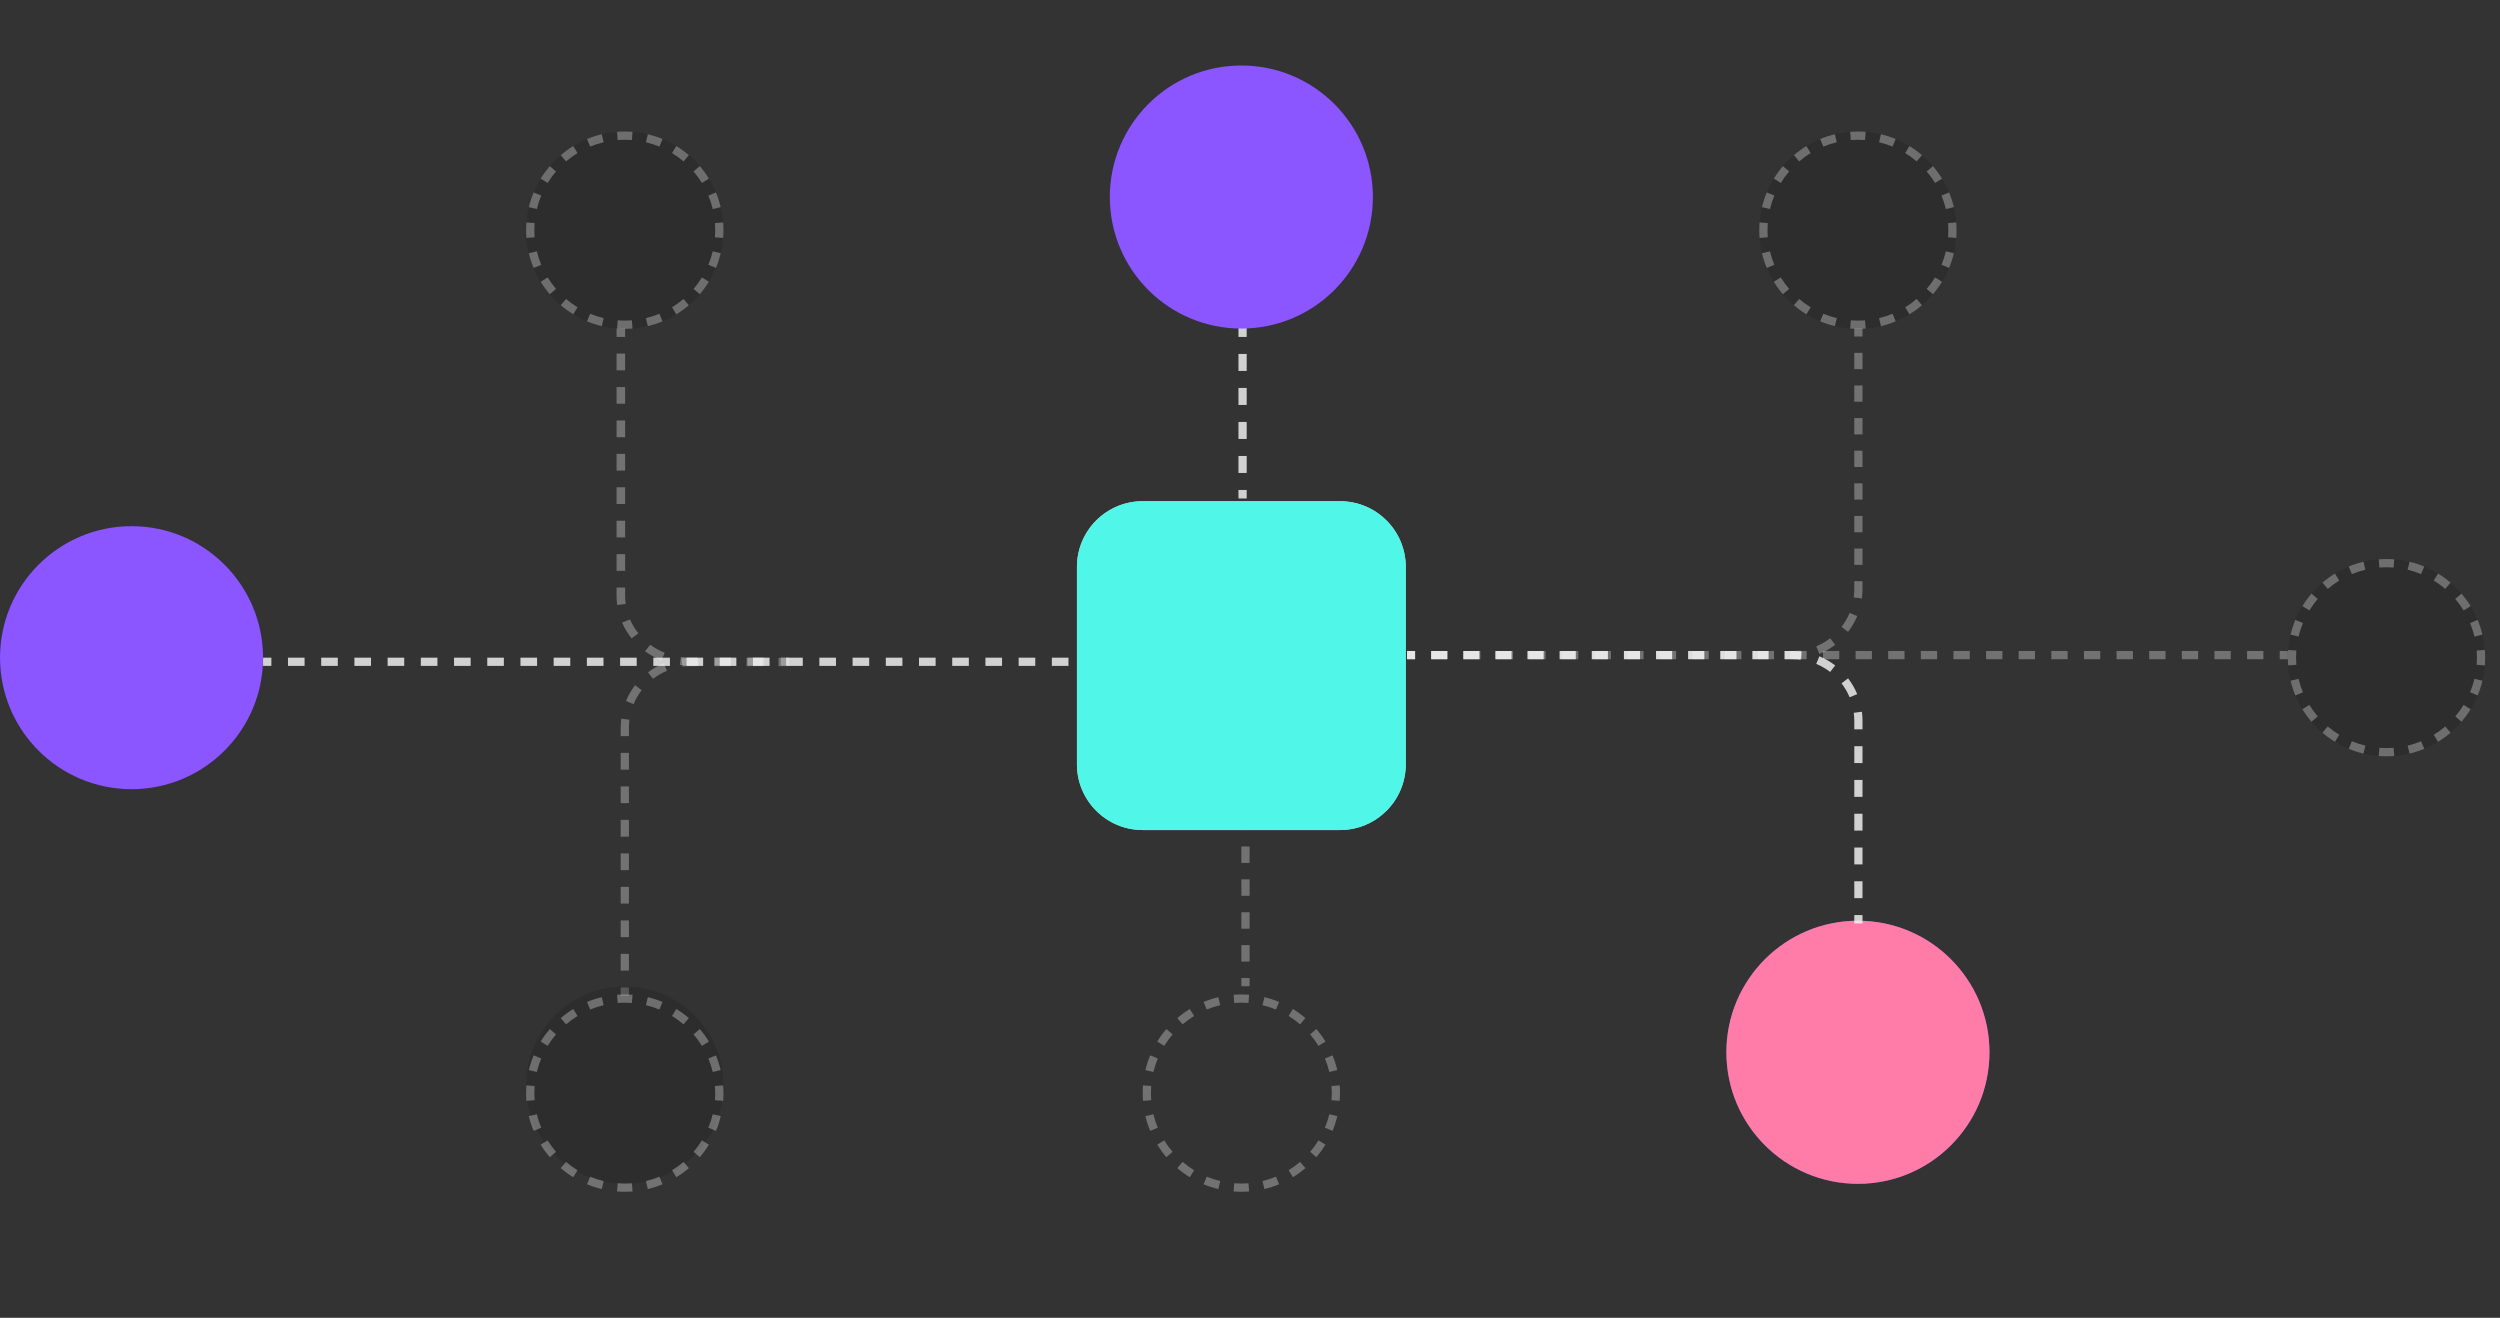 <svg width="258" height="136" viewBox="0 0 258 136" fill="none" xmlns="http://www.w3.org/2000/svg">
    <rect x="0" y="0" width="258" height="136" fill="#333333" stroke="none"/>
    <path
        fill="#242023"
        opacity="0.32"
        d="M74.659 23.755C74.659 29.378 70.101 33.936 64.478 33.936C58.855 33.936 54.297 29.378 54.297 23.755C54.297 18.132 58.855 13.574 64.478 13.574C70.101 13.574 74.659 18.132 74.659 23.755Z"
    />
    <path
        fill="#F9F9F9"
        opacity="0.32" fill-rule="evenodd" clip-rule="evenodd"
        d="M74.628 24.555L73.782 24.489C73.801 24.247 73.811 24.002 73.811 23.755C73.811 23.508 73.801 23.263 73.782 23.021L74.628 22.956C74.648 23.219 74.659 23.486 74.659 23.755C74.659 24.024 74.648 24.291 74.628 24.555ZM74.38 21.377L73.555 21.575C73.44 21.096 73.288 20.631 73.103 20.183L73.886 19.858C74.089 20.346 74.254 20.854 74.38 21.377ZM73.16 18.435L72.437 18.879C72.18 18.461 71.892 18.065 71.575 17.694L72.22 17.143C72.566 17.548 72.88 17.98 73.16 18.435ZM71.09 16.013L70.539 16.658C70.168 16.341 69.772 16.053 69.354 15.796L69.798 15.073C70.254 15.353 70.686 15.668 71.09 16.013ZM68.375 14.347L68.05 15.13C67.603 14.945 67.138 14.793 66.658 14.679L66.856 13.854C67.379 13.979 67.887 14.144 68.375 14.347ZM65.278 13.605L65.212 14.451C64.97 14.432 64.725 14.423 64.478 14.423C64.231 14.423 63.986 14.432 63.744 14.451L63.679 13.605C63.942 13.585 64.209 13.574 64.478 13.574C64.747 13.574 65.014 13.585 65.278 13.605ZM62.1 13.854L62.298 14.679C61.819 14.793 61.353 14.945 60.906 15.13L60.581 14.347C61.069 14.144 61.577 13.979 62.1 13.854ZM59.158 15.073C58.703 15.353 58.271 15.668 57.866 16.013L58.417 16.658C58.788 16.341 59.184 16.053 59.602 15.796L59.158 15.073ZM56.736 17.143L57.381 17.694C57.064 18.065 56.776 18.461 56.519 18.879L55.796 18.435C56.076 17.98 56.391 17.548 56.736 17.143ZM55.07 19.858L55.854 20.183C55.668 20.631 55.516 21.096 55.402 21.575L54.577 21.377C54.702 20.854 54.867 20.346 55.07 19.858ZM54.328 22.956C54.308 23.219 54.297 23.486 54.297 23.755C54.297 24.024 54.308 24.291 54.328 24.555L55.174 24.489C55.155 24.247 55.146 24.002 55.146 23.755C55.146 23.508 55.155 23.263 55.174 23.021L54.328 22.956ZM54.577 26.133L55.402 25.935C55.516 26.415 55.668 26.88 55.854 27.327L55.07 27.652C54.867 27.164 54.702 26.656 54.577 26.133ZM55.796 29.075L56.519 28.631C56.776 29.049 57.064 29.445 57.381 29.816L56.736 30.367C56.391 29.963 56.076 29.531 55.796 29.075ZM57.866 31.497L58.417 30.852C58.788 31.169 59.184 31.457 59.602 31.714L59.158 32.437C58.703 32.157 58.271 31.843 57.866 31.497ZM60.581 33.163L60.906 32.38C61.353 32.565 61.819 32.717 62.298 32.832L62.1 33.657C61.577 33.532 61.069 33.366 60.581 33.163ZM63.679 33.905L63.744 33.059C63.986 33.078 64.231 33.087 64.478 33.087C64.725 33.087 64.97 33.078 65.212 33.059L65.278 33.905C65.014 33.925 64.747 33.936 64.478 33.936C64.209 33.936 63.942 33.925 63.679 33.905ZM66.856 33.657L66.658 32.832C67.138 32.717 67.603 32.565 68.05 32.38L68.375 33.163C67.887 33.366 67.379 33.532 66.856 33.657ZM69.798 32.437L69.354 31.714C69.772 31.457 70.168 31.169 70.539 30.852L71.09 31.497C70.686 31.843 70.254 32.157 69.798 32.437ZM72.22 30.367L71.575 29.816C71.892 29.445 72.18 29.049 72.437 28.631L73.16 29.075C72.88 29.531 72.566 29.963 72.22 30.367ZM73.886 27.652L73.103 27.327C73.288 26.88 73.44 26.415 73.555 25.935L74.38 26.133C74.254 26.656 74.089 27.164 73.886 27.652Z"
    />
    <path
        fill="#242023"
        opacity="0.32"
        d="M201.918 23.755C201.918 29.378 197.36 33.936 191.738 33.936C186.115 33.936 181.557 29.378 181.557 23.755C181.557 18.132 186.115 13.574 191.738 13.574C197.36 13.574 201.918 18.132 201.918 23.755Z"
    />
    <path
        fill="#F9F9F9"
        opacity="0.32" fill-rule="evenodd" clip-rule="evenodd"
        d="M201.887 24.555L201.042 24.489C201.06 24.247 201.07 24.002 201.07 23.755C201.07 23.508 201.06 23.263 201.042 23.021L201.887 22.956C201.908 23.219 201.918 23.486 201.918 23.755C201.918 24.024 201.908 24.291 201.887 24.555ZM201.639 21.377L200.814 21.575C200.699 21.096 200.548 20.631 200.362 20.183L201.146 19.858C201.348 20.346 201.514 20.854 201.639 21.377ZM200.419 18.435L199.697 18.879C199.44 18.461 199.152 18.065 198.834 17.694L199.479 17.143C199.825 17.548 200.14 17.98 200.419 18.435ZM198.35 16.013L197.798 16.658C197.427 16.341 197.031 16.053 196.614 15.796L197.058 15.073C197.513 15.353 197.945 15.668 198.35 16.013ZM195.635 14.347L195.31 15.13C194.862 14.945 194.397 14.793 193.918 14.679L194.115 13.854C194.639 13.979 195.146 14.144 195.635 14.347ZM192.537 13.605L192.471 14.451C192.23 14.432 191.985 14.423 191.738 14.423C191.491 14.423 191.246 14.432 191.004 14.451L190.938 13.605C191.202 13.585 191.469 13.574 191.738 13.574C192.007 13.574 192.273 13.585 192.537 13.605ZM189.36 13.854L189.557 14.679C189.078 14.793 188.613 14.945 188.166 15.13L187.841 14.347C188.329 14.144 188.837 13.979 189.36 13.854ZM186.418 15.073C185.962 15.353 185.53 15.668 185.126 16.013L185.677 16.658C186.048 16.341 186.444 16.053 186.862 15.796L186.418 15.073ZM183.996 17.143L184.641 17.694C184.324 18.065 184.035 18.461 183.779 18.879L183.056 18.435C183.336 17.98 183.65 17.548 183.996 17.143ZM182.329 19.858L183.113 20.183C182.928 20.631 182.776 21.096 182.661 21.575L181.836 21.377C181.961 20.854 182.127 20.346 182.329 19.858ZM181.588 22.956C181.567 23.219 181.557 23.486 181.557 23.755C181.557 24.024 181.567 24.291 181.588 24.555L182.434 24.489C182.415 24.247 182.405 24.002 182.405 23.755C182.405 23.508 182.415 23.263 182.434 23.021L181.588 22.956ZM181.836 26.133L182.661 25.935C182.776 26.415 182.928 26.88 183.113 27.327L182.329 27.652C182.127 27.164 181.961 26.656 181.836 26.133ZM183.056 29.075L183.779 28.631C184.035 29.049 184.324 29.445 184.641 29.816L183.996 30.367C183.65 29.963 183.336 29.531 183.056 29.075ZM185.126 31.497L185.677 30.852C186.048 31.169 186.444 31.457 186.862 31.714L186.418 32.437C185.962 32.157 185.53 31.843 185.126 31.497ZM187.841 33.163L188.166 32.38C188.613 32.565 189.078 32.717 189.557 32.832L189.36 33.657C188.837 33.532 188.329 33.366 187.841 33.163ZM190.938 33.905L191.004 33.059C191.246 33.078 191.491 33.087 191.738 33.087C191.985 33.087 192.23 33.078 192.471 33.059L192.537 33.905C192.273 33.925 192.007 33.936 191.738 33.936C191.469 33.936 191.202 33.925 190.938 33.905ZM194.115 33.657L193.918 32.832C194.397 32.717 194.862 32.565 195.31 32.38L195.635 33.163C195.146 33.366 194.639 33.532 194.115 33.657ZM197.058 32.437L196.614 31.714C197.031 31.457 197.427 31.169 197.798 30.852L198.35 31.497C197.945 31.843 197.513 32.157 197.058 32.437ZM199.479 30.367L198.834 29.816C199.152 29.445 199.44 29.049 199.697 28.631L200.419 29.075C200.14 29.531 199.825 29.963 199.479 30.367ZM201.146 27.652L200.362 27.327C200.548 26.88 200.699 26.415 200.814 25.935L201.639 26.133C201.514 26.656 201.348 27.164 201.146 27.652Z"
    />
    <path
        fill="#8B55FF"
        opacity="0.8"
        d="M205.312 108.595C205.312 116.092 199.235 122.169 191.738 122.169C184.241 122.169 178.163 116.092 178.163 108.595C178.163 101.098 184.241 95.02 191.738 95.02C199.235 95.02 205.312 101.098 205.312 108.595Z"
    />
    <path
        fill="#FF7CA9"
        fill-rule="evenodd" clip-rule="evenodd"
        d="M191.738 122.169C199.235 122.169 205.312 116.092 205.312 108.595C205.312 101.098 199.235 95.02 191.738 95.02C184.241 95.02 178.163 101.098 178.163 108.595C178.163 116.092 184.241 122.169 191.738 122.169Z"
    />
    <path
        fill="#F9F9F9"
        opacity="0.32" fill-rule="evenodd" clip-rule="evenodd"
        d="M138.258 113.608L137.412 113.542C137.431 113.3 137.44 113.056 137.44 112.809C137.44 112.561 137.431 112.317 137.412 112.075L138.258 112.009C138.278 112.273 138.289 112.539 138.289 112.809C138.289 113.078 138.278 113.344 138.258 113.608ZM138.009 110.431L137.184 110.628C137.07 110.149 136.918 109.684 136.732 109.236L137.516 108.911C137.719 109.4 137.884 109.908 138.009 110.431ZM136.79 107.489L136.067 107.932C135.81 107.515 135.522 107.119 135.205 106.748L135.85 106.197C136.195 106.601 136.51 107.033 136.79 107.489ZM134.72 105.067L134.169 105.712C133.798 105.395 133.402 105.106 132.984 104.85L133.428 104.127C133.884 104.406 134.315 104.721 134.72 105.067ZM132.005 103.4L131.68 104.184C131.233 103.998 130.768 103.847 130.288 103.732L130.486 102.907C131.009 103.032 131.517 103.198 132.005 103.4ZM128.907 102.659L128.842 103.505C128.6 103.486 128.355 103.476 128.108 103.476C127.861 103.476 127.616 103.486 127.374 103.505L127.308 102.659C127.572 102.638 127.839 102.628 128.108 102.628C128.377 102.628 128.644 102.638 128.907 102.659ZM125.73 102.907L125.928 103.732C125.448 103.847 124.983 103.998 124.536 104.184L124.211 103.4C124.699 103.198 125.207 103.032 125.73 102.907ZM122.788 104.127C122.332 104.406 121.9 104.721 121.496 105.067L122.047 105.712C122.418 105.395 122.814 105.106 123.232 104.85L122.788 104.127ZM120.366 106.197L121.011 106.748C120.694 107.119 120.405 107.515 120.149 107.932L119.426 107.489C119.706 107.033 120.02 106.601 120.366 106.197ZM118.7 108.911L119.483 109.236C119.298 109.684 119.146 110.149 119.031 110.628L118.206 110.431C118.331 109.908 118.497 109.4 118.7 108.911ZM117.958 112.009C117.938 112.273 117.927 112.539 117.927 112.809C117.927 113.078 117.938 113.344 117.958 113.608L118.804 113.542C118.785 113.3 118.776 113.056 118.776 112.809C118.776 112.561 118.785 112.317 118.804 112.075L117.958 112.009ZM118.206 115.186L119.031 114.989C119.146 115.468 119.298 115.933 119.483 116.381L118.7 116.706C118.497 116.217 118.331 115.71 118.206 115.186ZM119.426 118.129L120.149 117.685C120.405 118.102 120.694 118.498 121.011 118.869L120.366 119.421C120.02 119.016 119.706 118.584 119.426 118.129ZM121.496 120.55L122.047 119.905C122.418 120.223 122.814 120.511 123.232 120.767L122.788 121.49C122.332 121.211 121.9 120.896 121.496 120.55ZM124.211 122.217L124.536 121.433C124.983 121.619 125.448 121.77 125.928 121.885L125.73 122.71C125.207 122.585 124.699 122.419 124.211 122.217ZM127.308 122.958L127.374 122.113C127.616 122.131 127.861 122.141 128.108 122.141C128.355 122.141 128.6 122.131 128.842 122.113L128.907 122.958C128.644 122.979 128.377 122.989 128.108 122.989C127.839 122.989 127.572 122.979 127.308 122.958ZM130.486 122.71L130.288 121.885C130.768 121.77 131.233 121.619 131.68 121.433L132.005 122.217C131.517 122.419 131.009 122.585 130.486 122.71ZM133.428 121.49L132.984 120.767C133.402 120.511 133.798 120.223 134.169 119.905L134.72 120.55C134.315 120.896 133.884 121.211 133.428 121.49ZM135.85 119.421L135.205 118.869C135.522 118.498 135.81 118.102 136.067 117.685L136.79 118.129C136.51 118.584 136.195 119.016 135.85 119.421ZM137.516 116.706L136.732 116.381C136.918 115.933 137.07 115.468 137.184 114.989L138.009 115.186C137.884 115.71 137.719 116.217 137.516 116.706Z"
    />
    <path
        fill="#242023"
        opacity="0.32"
        d="M256.468 67.872C256.468 73.494 251.91 78.052 246.287 78.052C240.664 78.052 236.106 73.494 236.106 67.872C236.106 62.249 240.664 57.691 246.287 57.691C251.91 57.691 256.468 62.249 256.468 67.872Z"
    />
    <path
        fill="#F9F9F9"
        opacity="0.32" fill-rule="evenodd" clip-rule="evenodd"
        d="M256.437 68.671L255.591 68.606C255.61 68.364 255.619 68.119 255.619 67.872C255.619 67.625 255.61 67.38 255.591 67.138L256.437 67.072C256.457 67.336 256.468 67.603 256.468 67.872C256.468 68.141 256.457 68.407 256.437 68.671ZM256.189 65.494L255.363 65.692C255.249 65.212 255.097 64.747 254.912 64.3L255.695 63.975C255.898 64.463 256.063 64.971 256.189 65.494ZM254.969 62.552L254.246 62.996C253.989 62.578 253.701 62.182 253.384 61.811L254.029 61.26C254.374 61.664 254.689 62.096 254.969 62.552ZM252.899 60.13L252.348 60.775C251.977 60.458 251.581 60.169 251.163 59.913L251.607 59.19C252.063 59.47 252.494 59.784 252.899 60.13ZM250.184 58.464L249.859 59.247C249.412 59.062 248.947 58.91 248.467 58.795L248.665 57.97C249.188 58.095 249.696 58.261 250.184 58.464ZM247.087 57.722L247.021 58.568C246.779 58.549 246.534 58.539 246.287 58.539C246.04 58.539 245.795 58.549 245.553 58.568L245.487 57.722C245.751 57.701 246.018 57.691 246.287 57.691C246.556 57.691 246.823 57.701 247.087 57.722ZM243.909 57.97L244.107 58.795C243.627 58.91 243.162 59.062 242.715 59.247L242.39 58.464C242.878 58.261 243.386 58.095 243.909 57.97ZM240.967 59.19C240.511 59.47 240.079 59.784 239.675 60.13L240.226 60.775C240.597 60.458 240.993 60.169 241.411 59.913L240.967 59.19ZM238.545 61.26L239.19 61.811C238.873 62.182 238.585 62.578 238.328 62.996L237.605 62.552C237.885 62.096 238.2 61.664 238.545 61.26ZM236.879 63.975L237.662 64.3C237.477 64.747 237.325 65.212 237.21 65.692L236.385 65.494C236.511 64.971 236.676 64.463 236.879 63.975ZM236.137 67.072C236.117 67.336 236.106 67.603 236.106 67.872C236.106 68.141 236.117 68.407 236.137 68.671L236.983 68.606C236.964 68.364 236.955 68.119 236.955 67.872C236.955 67.625 236.964 67.38 236.983 67.138L236.137 67.072ZM236.385 70.249L237.21 70.052C237.325 70.531 237.477 70.996 237.662 71.444L236.879 71.769C236.676 71.28 236.511 70.773 236.385 70.249ZM237.605 73.192L238.328 72.748C238.585 73.165 238.873 73.561 239.19 73.932L238.545 74.484C238.2 74.079 237.885 73.647 237.605 73.192ZM239.675 75.613L240.226 74.969C240.597 75.286 240.993 75.574 241.411 75.831L240.967 76.554C240.511 76.274 240.079 75.959 239.675 75.613ZM242.39 77.28L242.715 76.496C243.162 76.682 243.627 76.834 244.107 76.948L243.909 77.773C243.386 77.648 242.878 77.483 242.39 77.28ZM245.487 78.022L245.553 77.176C245.795 77.195 246.04 77.204 246.287 77.204C246.534 77.204 246.779 77.195 247.021 77.176L247.087 78.022C246.823 78.042 246.556 78.052 246.287 78.052C246.018 78.052 245.751 78.042 245.487 78.022ZM248.665 77.773L248.467 76.948C248.947 76.834 249.412 76.682 249.859 76.496L250.184 77.28C249.696 77.483 249.188 77.648 248.665 77.773ZM251.607 76.554L251.163 75.831C251.581 75.574 251.977 75.286 252.348 74.969L252.899 75.613C252.494 75.959 252.063 76.274 251.607 76.554ZM254.029 74.484L253.384 73.932C253.701 73.561 253.989 73.165 254.246 72.748L254.969 73.192C254.689 73.647 254.374 74.079 254.029 74.484ZM255.695 71.769L254.912 71.444C255.097 70.996 255.249 70.531 255.363 70.052L256.189 70.249C256.063 70.773 255.898 71.28 255.695 71.769Z"
    />
    <path
        fill="#F9F9F9"
        opacity="0.8" fill-rule="evenodd" clip-rule="evenodd"
        d="M28.006 68.72H27.149V67.872H28.006V68.72ZM31.433 68.72H29.719V67.872H31.433V68.72ZM34.861 68.72H33.147V67.872H34.861V68.72ZM38.288 68.72H36.574V67.872H38.288V68.72ZM41.716 68.72H40.002V67.872H41.716V68.72ZM45.143 68.72H43.429V67.872H45.143V68.72ZM48.571 68.72H46.857V67.872H48.571V68.72ZM51.998 68.72H50.285V67.872H51.998V68.72ZM55.426 68.72H53.712V67.872H55.426V68.72ZM58.853 68.72H57.139V67.872H58.853V68.72ZM62.281 68.72H60.567V67.872H62.281V68.72ZM65.708 68.72H63.995V67.872H65.708V68.72ZM69.136 68.72H67.422V67.872H69.136V68.72ZM72.563 68.72H70.85V67.872H72.563V68.72ZM75.991 68.72H74.277V67.872H75.991V68.72ZM79.418 68.72H77.705V67.872H79.418V68.72ZM82.846 68.72H81.132V67.872H82.846V68.72ZM86.273 68.72H84.56V67.872H86.273V68.72ZM89.701 68.72H87.987V67.872H89.701V68.72ZM93.129 68.72H91.415V67.872H93.129V68.72ZM96.556 68.72H94.842V67.872H96.556V68.72ZM99.984 68.72H98.27V67.872H99.984V68.72ZM103.411 68.72H101.697V67.872H103.411V68.72ZM106.839 68.72H105.125V67.872H106.839V68.72ZM110.266 68.72H108.552V67.872H110.266V68.72ZM112.837 68.72H111.98V67.872H112.837V68.72Z"
    />
    <path
        fill="#F9F9F9"
        opacity="0.32" fill-rule="evenodd" clip-rule="evenodd"
        d="M146.043 68.031L145.202 68.031L145.202 67.182L146.043 67.182L146.043 68.031ZM149.41 68.031L147.727 68.031L147.727 67.182L149.41 67.182L149.41 68.031ZM152.777 68.031L151.094 68.031L151.094 67.182L152.777 67.182L152.777 68.031ZM156.144 68.031L154.461 68.031L154.461 67.182L156.144 67.182L156.144 68.031ZM159.511 68.031L157.827 68.031L157.827 67.182L159.511 67.182L159.511 68.031ZM162.878 68.031L161.194 68.031L161.194 67.182L162.878 67.182L162.878 68.031ZM166.244 68.031L164.561 68.031L164.561 67.182L166.244 67.182L166.244 68.031ZM169.611 68.031L167.928 68.031L167.928 67.182L169.611 67.182L169.611 68.031ZM172.978 68.031L171.295 68.031L171.295 67.182L172.978 67.182L172.978 68.031ZM176.345 68.031L174.662 68.031L174.662 67.182L176.345 67.182L176.345 68.031ZM179.712 68.031L178.028 68.031L178.028 67.182L179.712 67.182L179.712 68.031ZM183.079 68.031L181.395 68.031L181.395 67.182L183.079 67.182L183.079 68.031ZM186.445 68.031L184.762 68.031L184.762 67.182L186.445 67.182L186.445 68.031ZM189.812 68.031L188.129 68.031L188.129 67.182L189.812 67.182L189.812 68.031ZM193.179 68.031L191.496 68.031L191.496 67.182L193.179 67.182L193.179 68.031ZM196.546 68.031L194.862 68.031L194.862 67.182L196.546 67.182L196.546 68.031ZM199.913 68.031L198.229 68.031L198.229 67.182L199.913 67.182L199.913 68.031ZM203.28 68.031L201.596 68.031L201.596 67.182L203.28 67.182L203.28 68.031ZM206.646 68.031L204.963 68.031L204.963 67.182L206.646 67.182L206.646 68.031ZM210.013 68.031L208.33 68.031L208.33 67.182L210.013 67.182L210.013 68.031ZM213.38 68.031L211.697 68.031L211.697 67.182L213.38 67.182L213.38 68.031ZM216.747 68.031L215.063 68.031L215.063 67.182L216.747 67.182L216.747 68.031ZM220.114 68.031L218.43 68.031L218.43 67.182L220.114 67.182L220.114 68.031ZM223.481 68.031L221.797 68.031L221.797 67.182L223.481 67.182L223.481 68.031ZM226.847 68.031L225.164 68.031L225.164 67.182L226.847 67.182L226.847 68.031ZM230.214 68.031L228.531 68.031L228.531 67.182L230.214 67.182L230.214 68.031ZM233.581 68.031L231.898 68.031L231.898 67.182L233.581 67.182L233.581 68.031ZM236.106 68.031L235.264 68.031L235.264 67.182L236.106 67.182L236.106 68.031Z"
    />
    <path
        fill="#F9F9F9"
        opacity="0.8" fill-rule="evenodd" clip-rule="evenodd"
        d="M127.81 27.752L127.81 26.874L128.658 26.874L128.658 27.752L127.81 27.752ZM127.81 31.261L127.81 29.507L128.658 29.507L128.658 31.261L127.81 31.261ZM127.81 34.771L127.81 33.016L128.658 33.016L128.658 34.771L127.81 34.771ZM127.81 38.281L127.81 36.526L128.658 36.526L128.658 38.281L127.81 38.281ZM127.81 41.791L127.81 40.036L128.658 40.036L128.658 41.791L127.81 41.791ZM127.81 45.3L127.81 43.545L128.658 43.545L128.658 45.3L127.81 45.3ZM127.81 48.81L127.81 47.055L128.658 47.055L128.658 48.81L127.81 48.81ZM127.81 51.442L127.81 50.565L128.658 50.565L128.658 51.442L127.81 51.442Z"
    />
    <path
        fill="#F9F9F9"
        opacity="0.32" fill-rule="evenodd" clip-rule="evenodd"
        d="M128.108 72.085L128.108 71.237L128.956 71.237L128.956 72.085L128.108 72.085ZM128.108 75.479L128.108 73.782L128.956 73.782L128.956 75.479L128.108 75.479ZM128.108 78.873L128.108 77.176L128.956 77.176L128.956 78.873L128.108 78.873ZM128.108 82.266L128.108 80.57L128.956 80.57L128.956 82.266L128.108 82.266ZM128.108 85.66L128.108 83.963L128.956 83.963L128.956 85.66L128.108 85.66ZM128.108 89.053L128.108 87.357L128.956 87.357L128.956 89.053L128.108 89.053ZM128.108 92.447L128.108 90.75L128.956 90.75L128.956 92.447L128.108 92.447ZM128.108 95.841L128.108 94.144L128.956 94.144L128.956 95.841L128.108 95.841ZM128.108 99.234L128.108 97.537L128.956 97.537L128.956 99.234L128.108 99.234ZM128.108 101.779L128.108 100.931L128.956 100.931L128.956 101.779L128.108 101.779Z"
    />
    <path
        fill="#F9F9F9"
        opacity="0.8" fill-rule="evenodd" clip-rule="evenodd"
        d="M146.031 68.031H145.202V67.182H146.031V68.031ZM149.347 68.031H147.689V67.182H149.347V68.031ZM152.664 68.031H151.006V67.182H152.664V68.031ZM155.98 68.031H154.322V67.182H155.98V68.031ZM159.297 68.031H157.639V67.182H159.297V68.031ZM162.613 68.031H160.955V67.182H162.613V68.031ZM165.93 68.031H164.272V67.182H165.93V68.031ZM169.246 68.031H167.588V67.182H169.246V68.031ZM172.563 68.031H170.905V67.182H172.563V68.031ZM175.879 68.031H174.221V67.182H175.879V68.031ZM179.196 68.031H177.537V67.182H179.196V68.031ZM182.512 68.031H180.854V67.182H182.512V68.031ZM185 68.031H184.17V67.182H185C185.318 67.182 185.633 67.203 185.941 67.243L185.831 68.085C185.559 68.049 185.282 68.031 185 68.031ZM188.873 69.345C188.435 69.008 187.952 68.728 187.435 68.513L187.76 67.73C188.347 67.973 188.894 68.291 189.39 68.672L188.873 69.345ZM190.88 71.958C190.665 71.441 190.385 70.958 190.048 70.52L190.721 70.003C191.102 70.499 191.42 71.047 191.664 71.633L190.88 71.958ZM191.363 74.394C191.363 74.112 191.344 73.834 191.309 73.562L192.15 73.452C192.19 73.761 192.211 74.075 192.211 74.394V75.265H191.363V74.394ZM191.363 78.75V77.007H192.211V78.75H191.363ZM191.363 82.235V80.492H192.211V82.235H191.363ZM191.363 85.72V83.977H192.211V85.72H191.363ZM191.363 89.205V87.462H192.211V89.205H191.363ZM191.363 92.69V90.947H192.211V92.69H191.363ZM191.363 95.304V94.432H192.211V95.304H191.363Z"
    />
    <path
        fill="#F9F9F9"
        opacity="0.32" fill-rule="evenodd" clip-rule="evenodd"
        d="M146.048 67.182H145.219V68.031H146.048V67.182ZM149.363 67.182H147.706V68.031H149.363V67.182ZM152.678 67.182H151.021V68.031H152.678V67.182ZM155.993 67.182H154.336V68.031H155.993V67.182ZM159.308 67.182H157.651V68.031H159.308V67.182ZM162.623 67.182H160.966V68.031H162.623V67.182ZM165.938 67.182H164.281V68.031H165.938V67.182ZM169.253 67.182H167.596V68.031H169.253V67.182ZM172.568 67.182H170.911V68.031H172.568V67.182ZM175.883 67.182H174.226V68.031H175.883V67.182ZM179.198 67.182H177.541V68.031H179.198V67.182ZM182.513 67.182H180.856V68.031H182.513V67.182ZM185 67.182H184.171V68.031H185C185.318 68.031 185.633 68.01 185.941 67.97L185.831 67.129C185.559 67.164 185.282 67.182 185 67.182ZM188.873 65.868C188.435 66.204 187.952 66.485 187.435 66.7L187.76 67.483C188.347 67.24 188.894 66.922 189.39 66.541L188.873 65.868ZM190.88 63.255C190.665 63.772 190.385 64.255 190.048 64.693L190.721 65.21C191.102 64.714 191.42 64.166 191.664 63.58L190.88 63.255ZM191.362 60.819C191.362 61.101 191.344 61.379 191.309 61.651L192.15 61.761C192.19 61.452 192.211 61.138 192.211 60.819V59.978H191.362V60.819ZM191.362 56.611V58.294H192.211V56.611H191.362ZM191.362 53.245V54.928H192.211V53.245H191.362ZM191.362 49.879V51.562H192.211V49.879H191.362ZM191.362 46.512V48.195H192.211V46.512H191.362ZM191.362 43.146V44.829H192.211V43.146H191.362ZM191.362 39.779V41.462H192.211V39.779H191.362ZM191.362 36.413V38.096H192.211V36.413H191.362ZM191.362 33.888V34.73H192.211V33.888H191.362Z"
    />
    <path
        fill="#F9F9F9"
        opacity="0.32" fill-rule="evenodd" clip-rule="evenodd"
        d="M80.587 67.846H81.446V68.692H80.587V67.846ZM77.15 67.846H78.868V68.692H77.15V67.846ZM73.713 67.846H75.431V68.692H73.713V67.846ZM71.135 67.846H71.994V68.692H71.135C70.803 68.692 70.476 68.671 70.155 68.631L70.269 67.792C70.552 67.827 70.841 67.846 71.135 67.846ZM67.104 66.534C67.559 66.87 68.062 67.15 68.6 67.364L68.262 68.146C67.651 67.903 67.082 67.586 66.566 67.205L67.104 66.534ZM65.015 63.928C65.238 64.443 65.53 64.925 65.881 65.362L65.18 65.878C64.784 65.383 64.453 64.837 64.199 64.252L65.015 63.928ZM64.513 61.498C64.513 61.779 64.532 62.056 64.569 62.328L63.693 62.437C63.651 62.129 63.63 61.816 63.63 61.498V60.636H64.513V61.498ZM64.513 57.187V58.911H63.63V57.187H64.513ZM64.513 53.738V55.462H63.63V53.738H64.513ZM64.513 50.289V52.014H63.63V50.289H64.513ZM64.513 46.841V48.565H63.63V46.841H64.513ZM64.513 43.392V45.116H63.63V43.392H64.513ZM64.513 39.943V41.667H63.63V39.943H64.513ZM64.513 36.494V38.219H63.63V36.494H64.513ZM64.513 33.908V34.77H63.63V33.908H64.513Z"
    />
    <path
        fill="#F9F9F9"
        opacity="0.32" fill-rule="evenodd" clip-rule="evenodd"
        d="M80.347 68.743H81.173V67.894H80.347V68.743ZM77.044 68.743H78.696V67.894H77.044V68.743ZM73.742 68.743H75.393V67.894H73.742V68.743ZM71.265 68.743H72.091V67.894H71.265C70.946 67.894 70.632 67.915 70.324 67.955L70.434 68.797C70.706 68.761 70.983 68.743 71.265 68.743ZM67.392 70.057C67.83 69.721 68.313 69.44 68.83 69.225L68.505 68.442C67.918 68.685 67.371 69.003 66.875 69.385L67.392 70.057ZM65.385 72.67C65.599 72.153 65.88 71.67 66.217 71.232L65.544 70.715C65.163 71.212 64.844 71.759 64.601 72.345L65.385 72.67ZM64.902 75.106C64.902 74.824 64.921 74.546 64.956 74.274L64.115 74.164C64.075 74.473 64.054 74.787 64.054 75.106V75.97H64.902V75.106ZM64.902 79.427V77.699H64.054V79.427H64.902ZM64.902 82.884V81.156H64.054V82.884H64.902ZM64.902 86.341V84.613H64.054V86.341H64.902ZM64.902 89.798V88.07H64.054V89.798H64.902ZM64.902 93.255V91.527H64.054V93.255H64.902ZM64.902 96.712V94.984H64.054V96.712H64.902ZM64.902 100.169V98.441H64.054V100.169H64.902ZM64.902 102.762V101.898H64.054V102.762H64.902Z"
    />
    <path
        fill="#242023"
        opacity="0.8"
        d="M27.149 67.872C27.149 75.369 21.071 81.446 13.574 81.446C6.077 81.446 0 75.369 0 67.872C0 60.375 6.077 54.297 13.574 54.297C21.071 54.297 27.149 60.375 27.149 67.872Z"
    />
    <path
        fill="#8B55FF"
        fill-rule="evenodd" clip-rule="evenodd"
        d="M13.574 81.446C21.071 81.446 27.149 75.369 27.149 67.872C27.149 60.375 21.071 54.297 13.574 54.297C6.077 54.297 0 60.375 0 67.872C0 75.369 6.077 81.446 13.574 81.446Z"
    />
    <path
        fill="#242023"
        opacity="0.32"
        d="M74.659 111.988C74.659 117.611 70.101 122.169 64.478 122.169C58.855 122.169 54.297 117.611 54.297 111.988C54.297 106.366 58.855 101.808 64.478 101.808C70.101 101.808 74.659 106.366 74.659 111.988Z"
    />
    <path
        fill="#F9F9F9"
        opacity="0.32" fill-rule="evenodd" clip-rule="evenodd"
        d="M74.628 113.608L73.782 113.542C73.801 113.3 73.811 113.056 73.811 112.809C73.811 112.561 73.801 112.317 73.782 112.075L74.628 112.009C74.648 112.273 74.659 112.539 74.659 112.809C74.659 113.078 74.648 113.344 74.628 113.608ZM74.38 110.431L73.555 110.628C73.44 110.149 73.288 109.684 73.103 109.236L73.886 108.911C74.089 109.4 74.254 109.908 74.38 110.431ZM73.16 107.489L72.437 107.932C72.18 107.515 71.892 107.119 71.575 106.748L72.22 106.197C72.566 106.601 72.88 107.033 73.16 107.489ZM71.09 105.067L70.539 105.712C70.168 105.395 69.772 105.106 69.354 104.85L69.798 104.127C70.254 104.406 70.686 104.721 71.09 105.067ZM68.375 103.4L68.05 104.184C67.603 103.998 67.138 103.847 66.658 103.732L66.856 102.907C67.379 103.032 67.887 103.198 68.375 103.4ZM65.278 102.659L65.212 103.505C64.97 103.486 64.725 103.476 64.478 103.476C64.231 103.476 63.986 103.486 63.744 103.505L63.679 102.659C63.942 102.638 64.209 102.628 64.478 102.628C64.747 102.628 65.014 102.638 65.278 102.659ZM62.1 102.907L62.298 103.732C61.819 103.847 61.353 103.998 60.906 104.184L60.581 103.4C61.069 103.198 61.577 103.032 62.1 102.907ZM59.158 104.127C58.703 104.406 58.271 104.721 57.866 105.067L58.417 105.712C58.788 105.395 59.184 105.106 59.602 104.85L59.158 104.127ZM56.736 106.197L57.381 106.748C57.064 107.119 56.776 107.515 56.519 107.932L55.796 107.489C56.076 107.033 56.391 106.601 56.736 106.197ZM55.07 108.911L55.854 109.236C55.668 109.684 55.516 110.149 55.402 110.628L54.577 110.431C54.702 109.908 54.867 109.4 55.07 108.911ZM54.328 112.009C54.308 112.273 54.297 112.539 54.297 112.809C54.297 113.078 54.308 113.344 54.328 113.608L55.174 113.542C55.155 113.3 55.146 113.056 55.146 112.809C55.146 112.561 55.155 112.317 55.174 112.075L54.328 112.009ZM54.577 115.186L55.402 114.989C55.516 115.468 55.668 115.933 55.854 116.381L55.07 116.706C54.867 116.217 54.702 115.71 54.577 115.186ZM55.796 118.129L56.519 117.685C56.776 118.102 57.064 118.498 57.381 118.869L56.736 119.421C56.391 119.016 56.076 118.584 55.796 118.129ZM57.866 120.55L58.417 119.905C58.788 120.223 59.184 120.511 59.602 120.767L59.158 121.49C58.703 121.211 58.271 120.896 57.866 120.55ZM60.581 122.217L60.906 121.433C61.353 121.619 61.819 121.77 62.298 121.885L62.1 122.71C61.577 122.585 61.069 122.419 60.581 122.217ZM63.679 122.958L63.744 122.113C63.986 122.131 64.231 122.141 64.478 122.141C64.725 122.141 64.97 122.131 65.212 122.113L65.278 122.958C65.014 122.979 64.747 122.989 64.478 122.989C64.209 122.989 63.942 122.979 63.679 122.958ZM66.856 122.71L66.658 121.885C67.138 121.77 67.603 121.619 68.05 121.433L68.375 122.217C67.887 122.419 67.379 122.585 66.856 122.71ZM69.798 121.49L69.354 120.767C69.772 120.511 70.168 120.223 70.539 119.905L71.09 120.55C70.686 120.896 70.254 121.211 69.798 121.49ZM72.22 119.421L71.575 118.869C71.892 118.498 72.18 118.102 72.437 117.685L73.16 118.129C72.88 118.584 72.566 119.016 72.22 119.421ZM73.886 116.706L73.103 116.381C73.288 115.933 73.44 115.468 73.555 114.989L74.38 115.186C74.254 115.71 74.089 116.217 73.886 116.706Z"
    />
    <path
        fill="#F9F9F9"
        opacity="0.8" fill-rule="evenodd" clip-rule="evenodd"
        d="M138.289 52.572H117.927C114.647 52.572 111.988 55.231 111.988 58.511V78.873C111.988 82.153 114.647 84.811 117.927 84.811H138.289C141.568 84.811 144.227 82.153 144.227 78.873V58.511C144.227 55.231 141.568 52.572 138.289 52.572ZM117.927 51.724C114.179 51.724 111.14 54.763 111.14 58.511V78.873C111.14 82.621 114.179 85.66 117.927 85.66H138.289C142.037 85.66 145.076 82.621 145.076 78.873V58.511C145.076 54.763 142.037 51.724 138.289 51.724H117.927Z"
    />
    <path
        fill="#8B55FF"
        fill-rule="evenodd" clip-rule="evenodd"
        d="M128.108 33.908C135.605 33.908 141.682 27.83 141.682 20.333C141.682 12.836 135.605 6.759 128.108 6.759C120.611 6.759 114.534 12.836 114.534 20.333C114.534 27.83 120.611 33.908 128.108 33.908Z"
    />
    <path
        fill="#50F6E8"
        d="M111.14 58.511C111.14 54.763 114.179 51.724 117.927 51.724H138.289C142.037 51.724 145.076 54.763 145.076 58.511V78.873C145.076 82.621 142.037 85.66 138.289 85.66H117.927C114.179 85.66 111.14 82.621 111.14 78.873V58.511Z"
    />
</svg>